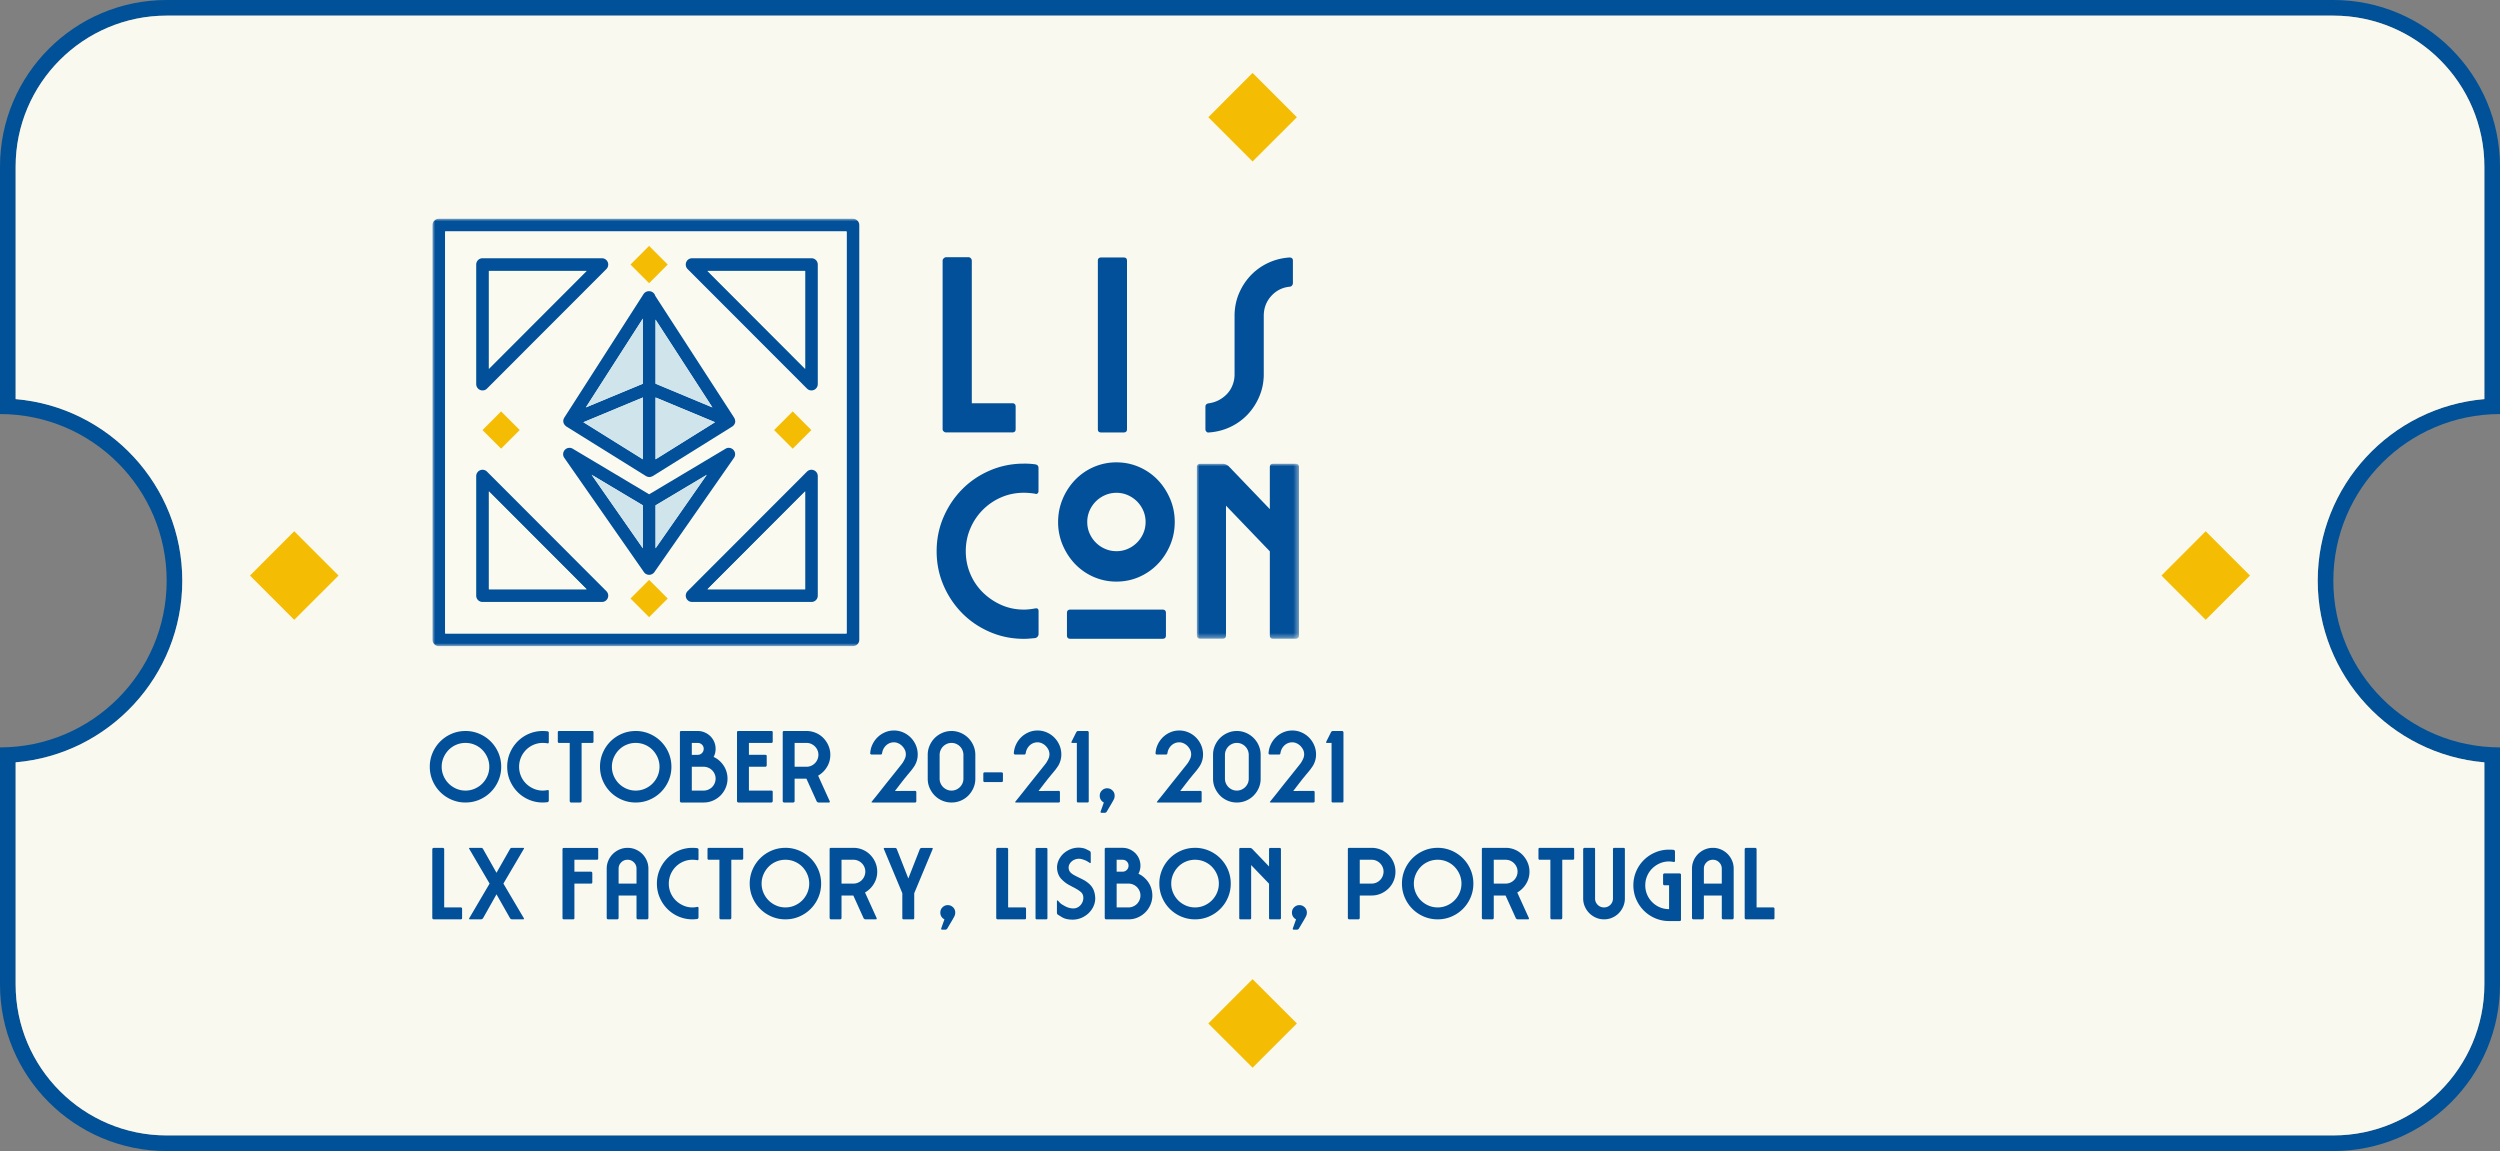 <svg width="480" height="221" xmlns="http://www.w3.org/2000/svg" xmlns:xlink="http://www.w3.org/1999/xlink">
    <rect width="100%" height="100%" fill="#808080" stroke="none"/>
    <defs>
        <path id="a" d="M0 0h19.61v33.598H0z"/>
        <path id="c" d="M0 82.059h166.368V0H0z"/>
    </defs>
    <g fill="none" fill-rule="evenodd">
        <path d="M445 111.5c0 18.29 14.1 33.35 32 34.87V189c0 15.99-13.01 29-29 29H32c-15.99 0-29-13.01-29-29v-42.63c17.9-1.52 32-16.58 32-34.87S20.9 78.15 3 76.63V32C3 16.01 16.01 3 32 3h416c15.99 0 29 13.01 29 29v44.63c-17.9 1.52-32 16.58-32 34.87m35-32V32c0-17.67-14.33-32-32-32H32C14.33 0 0 14.33 0 32v47.5c17.67 0 32 14.33 32 32s-14.33 32-32 32V189c0 17.67 14.33 32 32 32h416c17.67 0 32-14.33 32-32v-45.5c-17.67 0-32-14.33-32-32s14.33-32 32-32" fill="#005198"/>
        <path d="M445 111.5c0 18.29 14.1 33.35 32 34.87V189c0 15.99-13.01 29-29 29H32c-15.99 0-29-13.01-29-29v-42.63c17.9-1.52 32-16.58 32-34.87S20.9 78.15 3 76.63V32C3 16.01 16.01 3 32 3h416c15.99 0 29 13.01 29 29v44.63c-17.9 1.52-32 16.58-32 34.87" fill="#F9F9EF"/>
        <g transform="translate(83.036 42)">
            <path d="M98.62 7.385h4.327c.153 0 .296.072.42.215a.672.672 0 0 1 .183.451v27.37h7.764c.44 0 .655.226.655.656v4.333c0 .41-.225.615-.655.615H98.61a.691.691 0 0 1-.45-.185.549.549 0 0 1-.214-.42V8.05c0-.153.071-.307.214-.45.154-.143.307-.215.46-.215zM128.407 41.035c-.44 0-.654-.204-.654-.614V8.05c0-.41.214-.614.654-.614h4.286c.44 0 .655.205.655.614v32.37c0 .41-.225.614-.655.614h-4.286zM149.06 41.035a.482.482 0 0 1-.47-.164.671.671 0 0 1-.185-.45v-4.333c0-.38.225-.594.655-.656a5.774 5.774 0 0 0 1.933-.614 6.055 6.055 0 0 0 1.576-1.2 5.165 5.165 0 0 0 1.054-1.7A5.522 5.522 0 0 0 154 29.87V18.653c0-1.506.276-2.919.818-4.24.552-1.322 1.3-2.48 2.24-3.483a11.059 11.059 0 0 1 3.345-2.428c1.29-.615 2.67-.963 4.143-1.065.44 0 .655.205.655.614v4.333a.693.693 0 0 1-.184.45.601.601 0 0 1-.47.216c-1.412.154-2.589.758-3.53 1.813-.941 1.055-1.411 2.315-1.411 3.79V29.87c0 1.475-.277 2.878-.83 4.19a11.517 11.517 0 0 1-2.229 3.482 11.067 11.067 0 0 1-3.345 2.428c-1.289.614-2.67.963-4.143 1.065zM115.703 47.15c.44.062.654.298.654.708v4.425a.588.588 0 0 1-.184.45.374.374 0 0 1-.42.072 11.55 11.55 0 0 0-1.084-.144c-.378-.03-.756-.051-1.125-.051-1.534 0-2.977.287-4.327.87a11.166 11.166 0 0 0-3.55 2.408 11.21 11.21 0 0 0-2.403 3.585c-.583 1.362-.87 2.817-.87 4.354 0 1.536.287 2.991.87 4.363a10.962 10.962 0 0 0 2.404 3.555 12.011 12.011 0 0 0 3.55 2.407c1.35.594 2.792.891 4.326.891.686 0 1.422-.082 2.21-.235.41-.062.614.112.614.522v4.425a.765.765 0 0 1-.184.471.766.766 0 0 1-.471.287c-.348.03-.696.062-1.054.092-.358.031-.726.052-1.104.052-2.323 0-4.501-.44-6.537-1.322-2.036-.88-3.816-2.08-5.32-3.606a17.334 17.334 0 0 1-3.58-5.347c-.88-2.038-1.319-4.22-1.319-6.545s.44-4.507 1.32-6.546c.88-2.038 2.066-3.82 3.58-5.347 1.503-1.526 3.273-2.725 5.319-3.606 2.036-.88 4.214-1.321 6.537-1.321.705-.01 1.421.03 2.148.133zM131.323 63.827c.787 0 1.513-.154 2.189-.45a5.71 5.71 0 0 0 2.956-2.961c.297-.676.45-1.404.45-2.192 0-.79-.153-1.516-.45-2.192a5.718 5.718 0 0 0-1.197-1.762 5.833 5.833 0 0 0-1.76-1.199 5.366 5.366 0 0 0-2.188-.45c-.788 0-1.514.153-2.19.45a5.756 5.756 0 0 0-1.77 1.199 5.842 5.842 0 0 0-1.196 1.762 5.384 5.384 0 0 0-.45 2.192c0 .788.143 1.516.45 2.192a5.71 5.71 0 0 0 1.197 1.762 5.637 5.637 0 0 0 1.77 1.198c.675.298 1.4.45 2.189.45m8.848 16.82h-17.697c-.44 0-.654-.214-.654-.655V75.7c0-.44.214-.655.654-.655h17.697c.44 0 .655.225.655.655v4.292c0 .44-.215.656-.655.656m-8.848-33.875c1.534 0 2.987.297 4.347.89a11.062 11.062 0 0 1 3.55 2.449c1.002 1.035 1.8 2.253 2.404 3.657.593 1.393.89 2.878.89 4.456 0 1.567-.297 3.052-.89 4.456-.594 1.393-1.392 2.612-2.405 3.646a11.056 11.056 0 0 1-3.55 2.449c-1.36.594-2.812.89-4.346.89a10.84 10.84 0 0 1-4.358-.89 11.056 11.056 0 0 1-3.55-2.449c-1.002-1.034-1.8-2.253-2.404-3.646a11.254 11.254 0 0 1-.89-4.456c0-1.567.297-3.053.89-4.456a11.89 11.89 0 0 1 2.404-3.657 11.062 11.062 0 0 1 3.55-2.448 10.84 10.84 0 0 1 4.358-.891" fill="#025099"/>
            <g transform="translate(146.758 47.038)">
                <mask id="b" fill="#fff">
                    <use xlink:href="#a"/>
                </mask>
                <path d="M.655.01h4.327c.378 0 .736.144 1.084.42l7.948 8.287V.615c0-.41.205-.615.614-.615h4.327c.44 0 .655.205.655.615v32.369c0 .41-.215.614-.655.614h-4.327c-.41 0-.614-.204-.614-.614V16.82L5.596 8.05v24.923c0 .41-.205.614-.614.614H.655c-.44 0-.655-.204-.655-.614V.604C-.01.215.215.01.655.01z" fill="#025099" mask="url(#b)"/>
            </g>
            <mask id="d" fill="#fff">
                <use xlink:href="#c"/>
            </mask>
            <path d="M2.435 79.625H79.51V2.439H2.435v77.186zM80.73 0H1.215C.54 0 0 .54 0 1.217v79.625c0 .676.54 1.217 1.215 1.217H80.73c.675 0 1.216-.541 1.216-1.217V1.217c0-.676-.54-1.217-1.216-1.217z" fill="#025099" mask="url(#d)"/>
            <path d="M73.977 31.745a1.218 1.218 0 0 1-1.215 1.217c-.317 0-.624-.12-.861-.359L48.986 9.662a1.247 1.247 0 0 1-.265-1.334 1.216 1.216 0 0 1 1.127-.746h22.914c.675 0 1.215.54 1.215 1.217v22.946zm-8.386 8.827 3.572-3.58 3.576 3.58-3.576 3.577-3.572-3.577zm8.386 31.788c0 .676-.54 1.217-1.215 1.217H49.848c-.494 0-.941-.294-1.127-.746a1.247 1.247 0 0 1 .265-1.334l22.915-22.942c.349-.35.87-.461 1.331-.265.447.181.745.634.745 1.123V72.36zm-32.385 4.136-3.577-3.581 3.577-3.577 3.571 3.577-3.571 3.58zm-7.94-3.665a1.2 1.2 0 0 1-1.122.746H9.616c-.676 0-1.22-.541-1.22-1.217V49.413c0-.49.298-.942.75-1.123a1.203 1.203 0 0 1 1.326.265l22.915 22.947c.35.345.452.867.265 1.329zM16.75 40.568l-3.571 3.576-3.572-3.576 3.572-3.581 3.571 3.58zM8.396 8.799c0-.676.544-1.217 1.22-1.217H32.53c.489 0 .94.294 1.122.746a1.23 1.23 0 0 1-.265 1.334L10.472 32.603c-.223.238-.54.36-.856.36a1.215 1.215 0 0 1-1.22-1.217V8.798zm49.493 37.103-15.282 21.94a1.23 1.23 0 0 1-1.006.522c-.396 0-.778-.192-1.001-.523L25.308 45.902a1.219 1.219 0 0 1 1.625-1.744l14.668 8.748 14.668-8.748a1.2 1.2 0 0 1 1.504.215c.4.42.442 1.058.116 1.53zm.047-7.661a.836.836 0 0 1 .084.154c.009.028.018.06.032.088.019.042.028.094.037.136a.25.25 0 0 1 .014.102c0 .051.01.089.038.121 0 .042-.01.07-.01.112-.009.052-.009.094-.018.136v.018c0 .033-.024.075-.033.103-.01.042-.018.07-.028.102-.014 0-.014.01-.014.01a1.048 1.048 0 0 1-.163.28c-.009.018-.028.037-.05.06-.061.07-.131.13-.206.182-.01.014-.028.023-.037.033l-.014.009-15.283 9.526c-.009 0-.018 0-.028.01a1.845 1.845 0 0 1-.246.102c-.019.014-.052.014-.07.024-.093.018-.196.042-.298.042-.103 0-.205-.024-.298-.042a.138.138 0 0 1-.07-.024.835.835 0 0 1-.247-.102c-.01 0-.018 0-.028-.01l-15.296-9.526-.01-.01c-.028-.032-.07-.05-.102-.083a.533.533 0 0 0-.08-.07c-.032-.033-.05-.06-.083-.094a.495.495 0 0 1-.08-.093c-.022-.018-.032-.046-.05-.08-.033-.041-.052-.083-.075-.12-.01 0-.01-.014-.01-.014-.018-.028-.018-.06-.032-.089a.564.564 0 0 1-.037-.116v-.02a.458.458 0 0 1-.023-.134c0-.028-.01-.07-.01-.098 0-.042.01-.094.01-.135 0-.033 0-.07.009-.103.014-.051.033-.093.042-.135.01-.038.023-.07.032-.103.01-.037.042-.08.061-.121.019-.028.019-.06.042-.08l15.208-23.715c.228-.35.615-.564 1.024-.564h.07c.554 0 1.025.391 1.169.904l15.129 23.362v.014c.01.009.018.028.028.05zM41.592 5.213l3.571 3.581-3.571 3.577-3.577-3.577 3.577-3.58zM2.435 79.625H79.51V2.439H2.435v77.186z" fill="#FAFAF0" mask="url(#d)"/>
            <path d="M42.83 46.187V34.315l11.413 4.751-11.413 7.12zm0-26.817 10.915 16.852L42.83 31.67V19.37zm-2.435 12.3-10.947 4.552 10.947-17.057V31.67zm0 14.517-11.418-7.12 11.418-4.752v11.872zm17.708-7.466c0-.032 0-.074-.014-.102-.009-.042-.018-.094-.037-.136-.014-.028-.023-.06-.032-.088a.836.836 0 0 0-.084-.154.167.167 0 0 0-.028-.051v-.014L42.779 14.814c-.144-.513-.615-.904-1.169-.904h-.07c-.41 0-.796.214-1.024.564L25.308 38.19c-.023.018-.023.05-.042.079-.019.042-.051.084-.06.121-.01.033-.024.065-.033.103-.01.042-.028.084-.042.135-.01.033-.01.07-.01.103 0 .041-.009.093-.009.135 0 .028.01.07.01.098 0 .042.009.093.023.135v.019c.01.042.019.074.037.116.014.028.014.06.033.089 0 0 0 .014.01.014.022.037.041.079.074.12.018.034.028.062.05.08a.495.495 0 0 0 .08.093c.033.033.051.061.084.094a.533.533 0 0 1 .079.07c.033.032.074.051.102.084l.01.009L41 49.413c.01.01.019.01.028.01a.835.835 0 0 0 .247.102.138.138 0 0 0 .07.024c.093.018.195.042.298.042.102 0 .205-.024.298-.042.018-.01.051-.01.07-.024.083-.028.163-.06.246-.102.01-.01.02-.01.028-.01l15.283-9.526.014-.01c.01-.009.028-.018.037-.032.075-.051.145-.112.205-.182.023-.023.042-.042.051-.06.065-.084.126-.178.163-.28 0 0 0-.01.014-.01.01-.032.019-.06.028-.102.01-.028.033-.07.033-.103v-.018c.01-.042.01-.084.018-.136 0-.042.01-.07.01-.112-.028-.032-.038-.07-.038-.12z" fill="#025099" mask="url(#d)"/>
            <path fill="#D0E4EB" mask="url(#d)" d="M40.395 34.315v11.872l-11.418-7.12zM54.243 39.066l-11.413 7.12V34.316zM53.745 36.222 42.83 31.67V19.37zM40.395 19.165V31.67l-10.947 4.55z"/>
            <path d="M42.83 63.272v-8.244l9.84-5.871-9.84 14.115zm-2.435 0-9.84-14.115 9.84 5.87v8.245zm17.378-18.9a1.2 1.2 0 0 0-1.504-.214L41.6 52.906l-14.668-8.748a1.219 1.219 0 0 0-1.625 1.744L40.6 67.842c.223.33.605.522 1 .522.401 0 .77-.192 1.007-.523l15.282-21.939a1.214 1.214 0 0 0-.116-1.53z" fill="#025099" mask="url(#d)"/>
            <path fill="#D0E4EB" mask="url(#d)" d="m52.67 49.157-9.84 14.115v-8.244zM40.395 55.028v8.244l-9.84-14.115z"/>
            <path fill="#F4BD03" mask="url(#d)" d="m45.163 72.915-3.571 3.58-3.577-3.58 3.577-3.577zM45.163 8.794l-3.571 3.577-3.577-3.577 3.577-3.58zM16.75 40.568l-3.572 3.576-3.572-3.576 3.572-3.581zM72.739 40.572l-3.576 3.577-3.572-3.577 3.572-3.58z"/>
            <path d="M10.831 28.803V10.016h18.76l-18.76 18.787zM33.652 8.328a1.21 1.21 0 0 0-1.122-.746H9.616c-.676 0-1.22.54-1.22 1.217v22.946a1.215 1.215 0 0 0 1.22 1.217c.316 0 .633-.12.856-.359L33.387 9.662c.35-.35.452-.872.265-1.334z" fill="#025099" mask="url(#d)"/>
            <path fill="#FAFAF0" mask="url(#d)" d="M29.592 10.016 10.83 28.803V10.016z"/>
            <path d="M71.551 28.803 52.795 10.016h18.756v18.787zm1.211-21.221H49.848c-.494 0-.941.294-1.127.746-.182.462-.08.984.265 1.334l22.915 22.941c.237.238.544.36.861.36a1.218 1.218 0 0 0 1.215-1.217V8.798c0-.676-.54-1.217-1.215-1.217z" fill="#025099" mask="url(#d)"/>
            <path fill="#FAFAF0" mask="url(#d)" d="M71.551 10.016v18.787L52.795 10.016z"/>
            <path d="M71.551 71.143H52.795l18.756-18.787v18.787zm1.681-22.853a1.208 1.208 0 0 0-1.331.265L48.986 71.497c-.345.35-.447.872-.265 1.334.186.452.633.746 1.127.746h22.914c.675 0 1.215-.541 1.215-1.217V49.413c0-.49-.298-.942-.745-1.123z" fill="#025099" mask="url(#d)"/>
            <path fill="#FAFAF0" mask="url(#d)" d="M71.551 52.356v18.787H52.795z"/>
            <path d="M10.831 71.143V52.356l18.76 18.787h-18.76zm22.556.359L10.472 48.555a1.203 1.203 0 0 0-1.327-.265c-.451.181-.75.634-.75 1.123V72.36c0 .676.545 1.217 1.22 1.217H32.53a1.2 1.2 0 0 0 1.122-.746 1.22 1.22 0 0 0-.265-1.33z" fill="#025099" mask="url(#d)"/>
            <path fill="#FAFAF0" mask="url(#d)" d="M29.592 71.143H10.83V52.356z"/>
        </g>
        <path d="M89.375 154.08c.947 0 1.837-.179 2.669-.538a6.921 6.921 0 0 0 2.18-1.47 6.932 6.932 0 0 0 1.468-2.183 6.691 6.691 0 0 0 .538-2.673c0-.948-.18-1.839-.538-2.672a6.932 6.932 0 0 0-1.469-2.183 6.921 6.921 0 0 0-2.18-1.47 6.666 6.666 0 0 0-2.668-.539c-.947 0-1.837.18-2.67.538a6.921 6.921 0 0 0-2.178 1.471 6.932 6.932 0 0 0-1.47 2.183 6.691 6.691 0 0 0-.537 2.672c0 .949.18 1.84.538 2.673.358.833.848 1.56 1.469 2.183a6.921 6.921 0 0 0 2.179 1.47 6.666 6.666 0 0 0 2.669.539zm0-2.287c-.627 0-1.22-.122-1.776-.366a4.671 4.671 0 0 1-1.45-.98 4.678 4.678 0 0 1-.98-1.452 4.4 4.4 0 0 1-.364-1.779 4.4 4.4 0 0 1 .365-1.778 4.8 4.8 0 0 1 .979-1.461 4.46 4.46 0 0 1 1.45-.981 4.485 4.485 0 0 1 1.776-.356c.627 0 1.22.119 1.776.356a4.46 4.46 0 0 1 1.45.98 4.8 4.8 0 0 1 .979 1.462 4.4 4.4 0 0 1 .365 1.778 4.4 4.4 0 0 1-.365 1.779 4.678 4.678 0 0 1-.98 1.452c-.409.41-.892.737-1.449.98a4.384 4.384 0 0 1-1.776.366zm14.842 2.288a5.2 5.2 0 0 0 .452-.02l.432-.038a.303.303 0 0 0 .192-.115.308.308 0 0 0 .077-.192v-1.808c0-.167-.084-.237-.25-.211-.32.064-.62.096-.903.096a4.317 4.317 0 0 1-1.766-.366 4.826 4.826 0 0 1-1.45-.98 4.468 4.468 0 0 1-.979-1.452 4.502 4.502 0 0 1-.355-1.779 4.579 4.579 0 0 1 2.784-4.22 4.417 4.417 0 0 1 1.766-.356c.154 0 .308.007.461.02.154.012.301.031.442.057a.156.156 0 0 0 .173-.029.23.23 0 0 0 .077-.182v-1.808c0-.167-.09-.263-.27-.288a6.813 6.813 0 0 0-.883-.058c-.947 0-1.836.18-2.669.538a6.807 6.807 0 0 0-2.17 1.471 7.015 7.015 0 0 0-1.459 2.183 6.691 6.691 0 0 0-.537 2.672c0 .949.179 1.84.537 2.673.359.833.845 1.56 1.46 2.183a6.807 6.807 0 0 0 2.17 1.47 6.666 6.666 0 0 0 2.668.539zm7.182 0c.077 0 .14-.029.192-.087a.272.272 0 0 0 .077-.182V142.64h2.016c.179 0 .269-.09.269-.269v-1.769c0-.167-.09-.25-.27-.25h-6.336c-.166 0-.25.083-.25.25v1.769c0 .18.084.27.25.27h2.036v11.17c0 .065.025.126.076.183a.227.227 0 0 0 .173.087h1.767zm10.656 0c.948 0 1.837-.18 2.67-.539a6.921 6.921 0 0 0 2.179-1.47 6.932 6.932 0 0 0 1.469-2.183 6.691 6.691 0 0 0 .537-2.673c0-.948-.179-1.839-.537-2.672a6.932 6.932 0 0 0-1.47-2.183 6.921 6.921 0 0 0-2.179-1.47 6.666 6.666 0 0 0-2.669-.539c-.947 0-1.836.18-2.668.538a6.921 6.921 0 0 0-2.18 1.471 6.932 6.932 0 0 0-1.469 2.183 6.691 6.691 0 0 0-.537 2.672c0 .949.179 1.84.537 2.673.359.833.848 1.56 1.47 2.183a6.921 6.921 0 0 0 2.179 1.47 6.666 6.666 0 0 0 2.668.539zm0-2.288c-.627 0-1.219-.122-1.776-.366a4.671 4.671 0 0 1-1.45-.98 4.678 4.678 0 0 1-.979-1.452 4.4 4.4 0 0 1-.364-1.779 4.4 4.4 0 0 1 .364-1.778 4.8 4.8 0 0 1 .98-1.461 4.46 4.46 0 0 1 1.45-.981 4.485 4.485 0 0 1 1.775-.356c.628 0 1.22.119 1.777.356a4.46 4.46 0 0 1 1.45.98 4.8 4.8 0 0 1 .979 1.462 4.4 4.4 0 0 1 .364 1.778 4.4 4.4 0 0 1-.364 1.779 4.678 4.678 0 0 1-.98 1.452c-.41.41-.893.737-1.45.98a4.384 4.384 0 0 1-1.776.366zm13.057 2.288c.628 0 1.22-.122 1.777-.365a4.671 4.671 0 0 0 1.45-.981c.409-.41.735-.894.978-1.452a4.4 4.4 0 0 0 .365-1.778c0-.462-.064-.904-.192-1.327a4.466 4.466 0 0 0-.547-1.173 4.87 4.87 0 0 0-.845-.971 4.314 4.314 0 0 0-1.085-.702c.256-.474.384-.993.384-1.557a3.37 3.37 0 0 0-1.008-2.423 3.562 3.562 0 0 0-1.094-.73c-.416-.18-.861-.27-1.335-.27h-3.168c-.166 0-.25.083-.25.25v13.21c0 .064.026.125.077.182a.227.227 0 0 0 .173.087h4.32zm-1.152-9.153h-1.133v-2.288h1.133c.32 0 .592.11.816.327.224.218.336.487.336.808 0 .32-.112.592-.336.817a1.11 1.11 0 0 1-.816.336zm1.152 6.865h-2.285v-4.577h2.285a2.32 2.32 0 0 1 1.613.673c.205.206.368.446.49.721.122.276.182.574.182.895a2.324 2.324 0 0 1-.672 1.615 2.32 2.32 0 0 1-1.613.673zm12.98 2.288c.077 0 .141-.029.193-.087a.272.272 0 0 0 .076-.182v-1.77c0-.166-.09-.25-.269-.25h-4.3v-4.576h3.168a.227.227 0 0 0 .172-.086.272.272 0 0 0 .077-.183v-1.769c0-.166-.083-.25-.25-.25h-3.168v-2.288h4.301c.18 0 .27-.09.27-.269v-1.769c0-.167-.09-.25-.27-.25h-6.317c-.179 0-.269.083-.269.25v13.21c0 .064.026.125.077.182a.246.246 0 0 0 .192.087h6.317zm4.206 0c.076 0 .14-.029.192-.087a.272.272 0 0 0 .076-.182v-4.307h2.266l1.959 4.326a.388.388 0 0 0 .153.173.413.413 0 0 0 .23.077h1.978c.077 0 .128-.026.154-.077a.204.204 0 0 0 0-.173l-2.227-4.903a4.745 4.745 0 0 0 1.69-1.654 4.377 4.377 0 0 0 .652-2.346 4.4 4.4 0 0 0-.365-1.778 4.8 4.8 0 0 0-.979-1.462 4.46 4.46 0 0 0-1.45-.98 4.485 4.485 0 0 0-1.776-.356h-4.3c-.18 0-.27.083-.27.25v13.21c0 .064.026.125.077.182a.246.246 0 0 0 .192.087h1.748zm2.553-6.865h-2.285v-4.576h2.285c.32 0 .618.061.893.183s.515.285.72.49c.205.205.368.446.49.721.122.276.182.574.182.894a2.324 2.324 0 0 1-.672 1.615 2.352 2.352 0 0 1-.72.49 2.182 2.182 0 0 1-.893.183zm20.815 6.865c.179 0 .268-.083.268-.25v-1.73c0-.167-.09-.25-.268-.25l-3.84.019c.422-.552.806-1.051 1.151-1.5.154-.192.304-.385.452-.577.147-.192.288-.369.422-.529.134-.16.25-.301.346-.423.096-.122.17-.208.22-.26l.365-.442c.154-.18.298-.362.432-.548.135-.185.266-.375.394-.567.397-.68.595-1.397.595-2.153 0-.628-.118-1.221-.355-1.779a4.693 4.693 0 0 0-.98-1.47 4.625 4.625 0 0 0-1.459-1 4.384 4.384 0 0 0-1.776-.366c-.601 0-1.171.115-1.709.346a4.661 4.661 0 0 0-1.42.942c-.41.398-.74.859-.99 1.385a4.553 4.553 0 0 0-.431 1.672.199.199 0 0 0 .067.193.271.271 0 0 0 .182.077h1.767c.153 0 .243-.09.269-.27a2.51 2.51 0 0 1 .74-1.461 2.19 2.19 0 0 1 1.525-.615c.256 0 .51.051.759.154.25.102.473.24.672.413.198.173.371.375.518.606.147.23.247.468.298.711.064.333.054.647-.029.942-.083.295-.266.667-.547 1.116-.013.025-.141.192-.384.5a449.65 449.65 0 0 1-2.18 2.73c-.454.564-.892 1.115-1.315 1.653-.422.539-.806 1.023-1.152 1.452l-.768.952c-.115.141-.173.23-.173.27 0 .038.083.057.25.057h8.084zm7.027 0c.628 0 1.22-.119 1.776-.356a4.46 4.46 0 0 0 1.45-.98c.41-.417.736-.901.98-1.452a4.38 4.38 0 0 0 .364-1.788v-4.577a4.4 4.4 0 0 0-.365-1.778 4.678 4.678 0 0 0-.979-1.452 4.671 4.671 0 0 0-1.45-.98 4.384 4.384 0 0 0-1.776-.366c-.627 0-1.219.122-1.776.365-.557.244-1.04.57-1.45.981-.41.41-.736.894-.979 1.452a4.4 4.4 0 0 0-.365 1.778v4.577c0 .64.122 1.237.365 1.788.243.551.57 1.035.98 1.452.41.416.892.743 1.45.98a4.485 4.485 0 0 0 1.775.356zm0-2.288c-.32 0-.617-.061-.893-.183a2.352 2.352 0 0 1-.72-.49 2.355 2.355 0 0 1-.49-.721 2.19 2.19 0 0 1-.182-.894v-4.577a2.324 2.324 0 0 1 .672-1.615c.205-.205.445-.368.72-.49.276-.122.573-.183.893-.183.32 0 .618.061.893.183s.515.285.72.49a2.324 2.324 0 0 1 .672 1.615v4.577c0 .32-.06.618-.182.894a2.355 2.355 0 0 1-.49.72 2.352 2.352 0 0 1-.72.491 2.182 2.182 0 0 1-.893.183zm9.6-1.635c.18 0 .27-.09.27-.269v-1.327c0-.18-.09-.269-.27-.269h-3.225c-.18 0-.269.09-.269.27v1.326c0 .18.09.27.27.27h3.225zm10.946 3.923c.179 0 .269-.083.269-.25v-1.73c0-.167-.09-.25-.27-.25l-3.84.019c.423-.552.807-1.051 1.153-1.5.153-.192.304-.385.45-.577.148-.192.289-.369.423-.529.135-.16.25-.301.346-.423.096-.122.17-.208.22-.26l.365-.442c.154-.18.298-.362.432-.548.135-.185.266-.375.394-.567.397-.68.595-1.397.595-2.153 0-.628-.118-1.221-.355-1.779a4.693 4.693 0 0 0-.98-1.47 4.625 4.625 0 0 0-1.458-1 4.384 4.384 0 0 0-1.777-.366c-.601 0-1.17.115-1.708.346a4.661 4.661 0 0 0-1.421.942c-.41.398-.74.859-.99 1.385a4.553 4.553 0 0 0-.431 1.672.199.199 0 0 0 .067.193.271.271 0 0 0 .182.077h1.767c.153 0 .243-.09.269-.27a2.51 2.51 0 0 1 .74-1.461 2.19 2.19 0 0 1 1.525-.615c.256 0 .51.051.759.154.25.102.474.24.672.413.198.173.371.375.518.606a2.023 2.023 0 0 1 .269 1.654c-.083.294-.265.666-.547 1.115-.013.025-.14.192-.384.5a449.493 449.493 0 0 1-2.18 2.73c-.454.564-.892 1.115-1.315 1.653a150.79 150.79 0 0 1-1.152 1.452c-.345.43-.601.747-.768.952-.115.141-.173.23-.173.27 0 .038.084.057.25.057h8.084zm5.549 0c.166 0 .25-.083.25-.25v-13.21a.272.272 0 0 0-.077-.182.227.227 0 0 0-.173-.087h-1.767c-.166 0-.294.083-.384.25l-.902 1.807c-.064.154-.02.231.134.231h.884v11.19c0 .168.09.25.268.25h1.767zm3.303 1.98c.179 0 .313-.077.403-.23l.979-1.654c.14-.244.266-.471.374-.683.11-.211.164-.445.164-.701 0-.423-.144-.77-.432-1.039a1.43 1.43 0 0 0-1.008-.404c-.372 0-.701.135-.99.404-.287.27-.431.616-.431 1.039 0 .294.073.554.22.778.148.225.336.394.567.51l-.615 1.73a.183.183 0 0 0 .01.173c.032.052.086.077.163.077h.596zm18.356-1.98c.18 0 .269-.083.269-.25v-1.73c0-.167-.09-.25-.269-.25l-3.84.019c.422-.552.806-1.051 1.152-1.5.153-.192.304-.385.451-.577.147-.192.288-.369.422-.529.135-.16.25-.301.346-.423.096-.122.17-.208.22-.26l.366-.442c.153-.18.297-.362.432-.548.134-.185.265-.375.393-.567.397-.68.596-1.397.596-2.153 0-.628-.119-1.221-.356-1.779a4.693 4.693 0 0 0-.979-1.47 4.625 4.625 0 0 0-1.46-1 4.384 4.384 0 0 0-1.775-.366c-.602 0-1.172.115-1.71.346a4.661 4.661 0 0 0-1.42.942c-.41.398-.74.859-.989 1.385a4.553 4.553 0 0 0-.432 1.672.199.199 0 0 0 .067.193.271.271 0 0 0 .183.077h1.766c.154 0 .243-.09.269-.27a2.51 2.51 0 0 1 .74-1.461 2.19 2.19 0 0 1 1.526-.615c.256 0 .509.051.758.154.25.102.474.24.672.413.199.173.371.375.519.606a2.023 2.023 0 0 1 .269 1.654c-.084.294-.266.666-.548 1.115-.013.025-.14.192-.384.5a449.738 449.738 0 0 1-2.18 2.73 163.76 163.76 0 0 0-1.314 1.653 150.79 150.79 0 0 1-1.153 1.452c-.345.43-.601.747-.768.952-.115.141-.172.23-.172.27 0 .038.083.057.25.057h8.083zm7.028 0c.627 0 1.219-.119 1.776-.356a4.46 4.46 0 0 0 1.45-.98c.41-.417.736-.901.979-1.452a4.38 4.38 0 0 0 .365-1.788v-4.577a4.4 4.4 0 0 0-.365-1.778 4.678 4.678 0 0 0-.98-1.452 4.671 4.671 0 0 0-1.45-.98 4.384 4.384 0 0 0-1.775-.366c-.628 0-1.22.122-1.776.365-.557.244-1.04.57-1.45.981-.41.41-.736.894-.98 1.452a4.4 4.4 0 0 0-.364 1.778v4.577c0 .64.121 1.237.365 1.788.243.551.57 1.035.979 1.452.41.416.893.743 1.45.98a4.485 4.485 0 0 0 1.776.356zm0-2.288c-.32 0-.618-.061-.893-.183a2.352 2.352 0 0 1-.72-.49 2.355 2.355 0 0 1-.49-.721 2.19 2.19 0 0 1-.182-.894v-4.577a2.324 2.324 0 0 1 .672-1.615c.205-.205.445-.368.72-.49.275-.122.573-.183.893-.183.32 0 .617.061.893.183.275.122.515.285.72.49a2.324 2.324 0 0 1 .672 1.615v4.577c0 .32-.061.618-.183.894a2.355 2.355 0 0 1-.49.72 2.352 2.352 0 0 1-.72.491 2.182 2.182 0 0 1-.892.183zm14.67 2.288c.179 0 .268-.083.268-.25v-1.73c0-.167-.09-.25-.269-.25l-3.84.019 1.152-1.5c.154-.192.304-.385.452-.577.147-.192.288-.369.422-.529.134-.16.25-.301.346-.423.096-.122.17-.208.22-.26l.365-.442c.154-.18.298-.362.432-.548.135-.185.266-.375.394-.567.397-.68.595-1.397.595-2.153 0-.628-.118-1.221-.355-1.779a4.693 4.693 0 0 0-.98-1.47 4.625 4.625 0 0 0-1.459-1 4.384 4.384 0 0 0-1.776-.366c-.601 0-1.171.115-1.709.346a4.661 4.661 0 0 0-1.42.942c-.41.398-.74.859-.99 1.385a4.553 4.553 0 0 0-.432 1.672.199.199 0 0 0 .068.193.271.271 0 0 0 .182.077h1.767c.153 0 .243-.09.268-.27a2.51 2.51 0 0 1 .74-1.461 2.19 2.19 0 0 1 1.526-.615c.256 0 .509.051.759.154.25.102.473.24.672.413.198.173.37.375.518.606.147.23.247.468.298.711.064.333.054.647-.029.942-.083.295-.266.667-.547 1.116-.013.025-.141.192-.384.5a449.493 449.493 0 0 1-2.18 2.73c-.454.564-.893 1.115-1.315 1.653-.422.539-.806 1.023-1.152 1.452l-.768.952c-.115.141-.173.23-.173.27 0 .038.083.057.25.057h8.083zm5.549 0c.166 0 .25-.083.25-.25v-13.21a.272.272 0 0 0-.078-.182.227.227 0 0 0-.172-.087h-1.767c-.166 0-.294.083-.384.25l-.902 1.807c-.064.154-.02.231.134.231h.883v11.19c0 .168.09.25.27.25h1.766zm-169.24 22.433c.178 0 .268-.084.268-.25v-1.77c0-.179-.09-.269-.269-.269h-3.168v-11.171a.272.272 0 0 0-.077-.183.227.227 0 0 0-.173-.086H83.27a.257.257 0 0 0-.183.086.257.257 0 0 0-.086.183v13.21c0 .064.029.121.086.173a.271.271 0 0 0 .183.077h5.184zm3.897 0a.453.453 0 0 0 .23-.068.474.474 0 0 0 .173-.163l2.573-4.576 2.592 4.576a.474.474 0 0 0 .173.163.426.426 0 0 0 .211.068h2.132c.077 0 .128-.023.153-.068.026-.045.02-.099-.019-.163l-3.917-6.634 3.917-6.653c.09-.14.045-.211-.134-.211h-2.132a.422.422 0 0 0-.384.23l-2.592 4.558-2.573-4.557a.438.438 0 0 0-.403-.231h-2.112c-.18 0-.224.07-.135.211l3.898 6.653-3.898 6.634c-.038.064-.044.118-.019.163.026.045.077.068.154.068h2.112zm17.684 0c.167 0 .25-.084.25-.25v-6.615h3.168c.18 0 .27-.083.27-.25v-1.769a.272.272 0 0 0-.078-.182.246.246 0 0 0-.192-.087h-3.168v-2.288h4.32c.167 0 .25-.083.25-.25v-1.769c0-.167-.083-.25-.25-.25h-6.336c-.18 0-.269.083-.269.25v13.21c0 .166.09.25.269.25h1.766zm8.487 0a.227.227 0 0 0 .173-.087.272.272 0 0 0 .077-.183v-4.307h3.437v4.307c0 .065.026.125.077.183a.227.227 0 0 0 .173.087h1.766c.077 0 .141-.03.192-.087a.272.272 0 0 0 .077-.183v-9.46c0-.551-.106-1.07-.317-1.557a4.064 4.064 0 0 0-.854-1.27 4.057 4.057 0 0 0-1.268-.855 3.858 3.858 0 0 0-1.555-.317c-.55 0-1.069.106-1.555.317a4.177 4.177 0 0 0-1.277.856 3.983 3.983 0 0 0-.864 1.269 3.873 3.873 0 0 0-.317 1.557v9.46c0 .065.026.125.077.183a.246.246 0 0 0 .192.087h1.766zm3.687-6.865h-3.437v-2.865c0-.474.166-.878.5-1.211.332-.333.742-.5 1.228-.5.474 0 .877.167 1.21.5.333.333.5.737.5 1.211v2.865zm10.753 6.865a5.2 5.2 0 0 0 .451-.02l.432-.038a.303.303 0 0 0 .192-.115.308.308 0 0 0 .077-.193v-1.807c0-.167-.083-.237-.25-.212-.32.064-.62.096-.902.096a4.317 4.317 0 0 1-1.767-.365 4.826 4.826 0 0 1-1.45-.98 4.468 4.468 0 0 1-.979-1.452 4.502 4.502 0 0 1-.355-1.779 4.579 4.579 0 0 1 2.784-4.22 4.417 4.417 0 0 1 1.767-.356c.153 0 .307.006.46.02.154.012.302.031.442.057a.156.156 0 0 0 .173-.029.23.23 0 0 0 .077-.183v-1.807c0-.167-.09-.263-.269-.289a6.813 6.813 0 0 0-.883-.057c-.947 0-1.837.18-2.67.538a6.807 6.807 0 0 0-2.169 1.471 7.015 7.015 0 0 0-1.46 2.182 6.691 6.691 0 0 0-.537 2.673c0 .949.18 1.84.538 2.673.358.833.845 1.56 1.46 2.182a6.807 6.807 0 0 0 2.169 1.471 6.666 6.666 0 0 0 2.669.539zm7.181 0c.077 0 .141-.03.192-.087a.272.272 0 0 0 .077-.183v-11.171h2.016c.18 0 .269-.09.269-.27v-1.768c0-.167-.09-.25-.269-.25h-6.336c-.167 0-.25.083-.25.25v1.769c0 .18.083.269.25.269h2.035v11.171c0 .065.026.125.077.183a.227.227 0 0 0 .173.087h1.766zm10.657 0c.947 0 1.837-.18 2.669-.539a6.921 6.921 0 0 0 2.18-1.47 6.932 6.932 0 0 0 1.468-2.183 6.691 6.691 0 0 0 .538-2.673c0-.948-.18-1.84-.538-2.673a6.932 6.932 0 0 0-1.469-2.182 6.921 6.921 0 0 0-2.18-1.47 6.666 6.666 0 0 0-2.668-.54c-.947 0-1.837.18-2.67.54a6.921 6.921 0 0 0-2.178 1.47 6.932 6.932 0 0 0-1.47 2.182 6.691 6.691 0 0 0-.537 2.673c0 .949.18 1.84.538 2.673.358.833.848 1.56 1.469 2.182a6.921 6.921 0 0 0 2.179 1.471 6.666 6.666 0 0 0 2.669.539zm0-2.289c-.627 0-1.22-.121-1.776-.365a4.671 4.671 0 0 1-1.45-.98 4.678 4.678 0 0 1-.98-1.452 4.4 4.4 0 0 1-.364-1.779 4.4 4.4 0 0 1 .365-1.778 4.8 4.8 0 0 1 .98-1.462 4.46 4.46 0 0 1 1.449-.98 4.485 4.485 0 0 1 1.776-.356c.627 0 1.22.118 1.776.356a4.46 4.46 0 0 1 1.45.98 4.8 4.8 0 0 1 .979 1.462 4.4 4.4 0 0 1 .365 1.778 4.4 4.4 0 0 1-.365 1.779 4.678 4.678 0 0 1-.98 1.452c-.409.41-.892.737-1.449.98a4.384 4.384 0 0 1-1.776.365zm10.503 2.289c.077 0 .14-.03.192-.087a.272.272 0 0 0 .077-.183v-4.307h2.266l1.958 4.327a.388.388 0 0 0 .154.173.413.413 0 0 0 .23.077h1.978c.077 0 .128-.026.153-.077a.204.204 0 0 0 0-.173l-2.227-4.904a4.745 4.745 0 0 0 1.69-1.653 4.377 4.377 0 0 0 .653-2.346 4.4 4.4 0 0 0-.365-1.779 4.8 4.8 0 0 0-.98-1.46 4.46 4.46 0 0 0-1.45-.982 4.485 4.485 0 0 0-1.775-.355h-4.301c-.18 0-.27.083-.27.25v13.21c0 .064.026.124.078.182a.246.246 0 0 0 .192.087h1.747zm2.554-6.865h-2.285v-4.576h2.285c.32 0 .617.06.893.183.275.121.515.285.72.49.205.205.368.445.49.72.12.277.182.575.182.895a2.324 2.324 0 0 1-.672 1.615 2.352 2.352 0 0 1-.72.49 2.182 2.182 0 0 1-.893.183zm11.425 6.865c.166 0 .25-.084.25-.25v-4.769l3.532-8.46c.064-.154.013-.231-.153-.231h-1.959a.377.377 0 0 0-.202.067.35.35 0 0 0-.144.164l-2.208 5.634-2.208-5.634c-.064-.154-.185-.231-.365-.231h-1.958c-.167 0-.218.077-.154.23l3.533 8.461v4.769c0 .166.09.25.269.25h1.767zm6.202 1.98c.179 0 .313-.077.403-.23l.98-1.654c.14-.244.265-.471.374-.683.108-.211.163-.445.163-.702 0-.423-.144-.769-.432-1.038a1.43 1.43 0 0 0-1.008-.404c-.372 0-.701.135-.99.404-.287.27-.431.615-.431 1.038 0 .295.073.555.22.78.148.223.337.393.567.509l-.614 1.73a.183.183 0 0 0 .01.173c.031.051.086.077.162.077h.596zm15.245-1.98c.18 0 .27-.084.27-.25v-1.77c0-.179-.09-.269-.27-.269h-3.168v-11.171a.272.272 0 0 0-.077-.183.227.227 0 0 0-.172-.086h-1.767a.257.257 0 0 0-.182.086.257.257 0 0 0-.087.183v13.21c0 .064.03.121.087.173a.271.271 0 0 0 .182.077h5.184zm4.11 0c.179 0 .268-.084.268-.25v-13.21c0-.167-.09-.25-.268-.25h-1.748c-.179 0-.269.083-.269.25v13.21c0 .166.09.25.27.25h1.747zm5.126.057c.55 0 1.095-.109 1.632-.327.525-.217.992-.519 1.402-.903.397-.385.71-.82.941-1.308.23-.5.346-1.025.346-1.577-.026-.615-.128-1.134-.308-1.557a3.203 3.203 0 0 0-.73-1.077 4.125 4.125 0 0 0-.44-.384 10.177 10.177 0 0 0-.462-.327c-.153-.09-.33-.186-.528-.289-.198-.102-.419-.211-.662-.326-.346-.167-.647-.321-.903-.462a3.182 3.182 0 0 1-.614-.423c-.295-.256-.448-.596-.461-1.02 0-.435.186-.826.557-1.172.371-.333.832-.513 1.382-.538.244 0 .48.038.71.115.346.103.618.208.817.317.198.11.387.228.566.356.141.077.212.038.212-.115v-1.789a.54.54 0 0 0-.058-.22.297.297 0 0 0-.154-.164 35.058 35.058 0 0 1-.45-.23 5.027 5.027 0 0 0-.51-.232 4.464 4.464 0 0 0-1.133-.173 4.29 4.29 0 0 0-1.555.289 4.864 4.864 0 0 0-1.306.788 4.142 4.142 0 0 0-.921 1.192 3.395 3.395 0 0 0-.384 1.48c0 .514.09.981.268 1.404.167.398.404.738.71 1.02.142.14.286.272.433.394a5.492 5.492 0 0 0 .97.644l.614.327c.717.359 1.248.692 1.594 1 .307.269.46.634.46 1.096 0 .538-.185 1.012-.556 1.422a1.81 1.81 0 0 1-1.402.616c-.14 0-.285-.013-.432-.039a4.7 4.7 0 0 1-.432-.096 4.136 4.136 0 0 1-.787-.346c-.23-.128-.435-.25-.615-.365a1.773 1.773 0 0 1-.297-.27 22.277 22.277 0 0 0-.356-.365c-.128-.102-.192-.077-.192.077v2.23c0 .18.077.315.23.404l.106.065.374.23.145.09c.25.154.458.256.624.308.435.153.954.23 1.555.23zm10.715-.057c.627 0 1.219-.122 1.776-.366a4.671 4.671 0 0 0 1.45-.98c.41-.41.736-.894.979-1.452a4.4 4.4 0 0 0 .365-1.779c0-.461-.064-.903-.192-1.326a4.466 4.466 0 0 0-.548-1.173 4.87 4.87 0 0 0-.845-.971 4.314 4.314 0 0 0-1.084-.702c.256-.474.384-.994.384-1.558a3.37 3.37 0 0 0-1.008-2.423 3.562 3.562 0 0 0-1.095-.73c-.416-.18-.86-.27-1.334-.27h-3.169c-.166 0-.25.084-.25.25v13.21c0 .065.026.125.078.183a.227.227 0 0 0 .172.087h4.32zm-1.152-9.153h-1.133v-2.288h1.133c.32 0 .592.109.816.327.224.218.336.487.336.807 0 .32-.112.593-.336.818a1.11 1.11 0 0 1-.816.336zm1.152 6.864h-2.285v-4.576h2.285a2.32 2.32 0 0 1 1.613.673c.204.205.368.446.49.721.12.276.182.574.182.894a2.324 2.324 0 0 1-.672 1.615 2.32 2.32 0 0 1-1.613.673zm12.769 2.289c.947 0 1.836-.18 2.668-.539a6.921 6.921 0 0 0 2.18-1.47 6.932 6.932 0 0 0 1.469-2.183 6.691 6.691 0 0 0 .537-2.673c0-.948-.179-1.84-.537-2.673a6.932 6.932 0 0 0-1.47-2.182 6.921 6.921 0 0 0-2.179-1.47 6.666 6.666 0 0 0-2.668-.54c-.948 0-1.837.18-2.67.54a6.921 6.921 0 0 0-2.179 1.47 6.932 6.932 0 0 0-1.469 2.182 6.691 6.691 0 0 0-.537 2.673c0 .949.179 1.84.537 2.673.359.833.848 1.56 1.47 2.182a6.921 6.921 0 0 0 2.179 1.471 6.666 6.666 0 0 0 2.669.539zm0-2.289c-.628 0-1.22-.121-1.777-.365a4.671 4.671 0 0 1-1.45-.98 4.678 4.678 0 0 1-.979-1.452 4.4 4.4 0 0 1-.364-1.779 4.4 4.4 0 0 1 .364-1.778 4.8 4.8 0 0 1 .98-1.462 4.46 4.46 0 0 1 1.45-.98 4.485 4.485 0 0 1 1.776-.356c.627 0 1.219.118 1.776.356a4.46 4.46 0 0 1 1.45.98 4.8 4.8 0 0 1 .979 1.462 4.4 4.4 0 0 1 .364 1.778 4.4 4.4 0 0 1-.364 1.779 4.678 4.678 0 0 1-.98 1.452c-.41.41-.893.737-1.45.98a4.384 4.384 0 0 1-1.775.365zm10.522 2.289c.166 0 .25-.084.25-.25v-10.172l3.436 3.576v6.596c0 .166.084.25.25.25h1.767c.179 0 .268-.084.268-.25v-13.21c0-.167-.09-.25-.268-.25h-1.767c-.166 0-.25.083-.25.25v3.307l-3.245-3.384a.689.689 0 0 0-.441-.173h-1.767c-.179 0-.269.083-.269.25v13.21c0 .166.09.25.27.25h1.766zm9.024 1.98c.18 0 .314-.077.404-.23l.979-1.654c.14-.244.266-.471.374-.683.11-.211.164-.445.164-.702 0-.423-.144-.769-.432-1.038a1.43 1.43 0 0 0-1.009-.404c-.37 0-.7.135-.988.404-.288.27-.432.615-.432 1.038 0 .295.073.555.22.78.148.223.336.393.567.509l-.615 1.73a.183.183 0 0 0 .01.173c.032.051.086.077.163.077h.595zm11.828-1.98a.227.227 0 0 0 .173-.087.272.272 0 0 0 .077-.183v-4.307h2.285c.627 0 1.22-.121 1.776-.365a4.792 4.792 0 0 0 1.46-.98c.416-.41.742-.895.979-1.452.237-.558.355-1.15.355-1.779a4.579 4.579 0 0 0-1.334-3.24 4.572 4.572 0 0 0-3.236-1.336h-4.301c-.18 0-.269.083-.269.25v13.21c0 .064.026.124.077.182a.246.246 0 0 0 .192.087h1.766zm2.535-6.865h-2.285v-4.576h2.285c.32 0 .618.06.893.183.275.121.515.285.72.49.205.205.368.445.49.72.121.277.182.575.182.895a2.324 2.324 0 0 1-.672 1.615 2.352 2.352 0 0 1-.72.49 2.182 2.182 0 0 1-.893.183zm12.673 6.865c.947 0 1.837-.18 2.669-.539a6.921 6.921 0 0 0 2.18-1.47 6.932 6.932 0 0 0 1.468-2.183 6.691 6.691 0 0 0 .538-2.673c0-.948-.18-1.84-.538-2.673a6.932 6.932 0 0 0-1.469-2.182 6.921 6.921 0 0 0-2.18-1.47 6.666 6.666 0 0 0-2.668-.54c-.947 0-1.837.18-2.67.54a6.921 6.921 0 0 0-2.178 1.47 6.932 6.932 0 0 0-1.47 2.182 6.691 6.691 0 0 0-.537 2.673c0 .949.18 1.84.538 2.673.358.833.848 1.56 1.469 2.182a6.921 6.921 0 0 0 2.179 1.471 6.666 6.666 0 0 0 2.669.539zm0-2.289c-.627 0-1.22-.121-1.776-.365a4.671 4.671 0 0 1-1.45-.98 4.678 4.678 0 0 1-.98-1.452 4.4 4.4 0 0 1-.364-1.779 4.4 4.4 0 0 1 .365-1.778 4.8 4.8 0 0 1 .98-1.462 4.46 4.46 0 0 1 1.449-.98 4.485 4.485 0 0 1 1.776-.356c.627 0 1.22.118 1.776.356a4.46 4.46 0 0 1 1.45.98 4.8 4.8 0 0 1 .979 1.462 4.4 4.4 0 0 1 .365 1.778 4.4 4.4 0 0 1-.365 1.779 4.678 4.678 0 0 1-.98 1.452c-.409.41-.892.737-1.449.98a4.384 4.384 0 0 1-1.776.365zm10.503 2.289c.077 0 .14-.03.192-.087a.272.272 0 0 0 .077-.183v-4.307h2.266l1.958 4.327a.388.388 0 0 0 .154.173.413.413 0 0 0 .23.077h1.978c.077 0 .128-.026.154-.077a.204.204 0 0 0 0-.173l-2.228-4.904a4.745 4.745 0 0 0 1.69-1.653 4.377 4.377 0 0 0 .653-2.346 4.4 4.4 0 0 0-.365-1.779 4.8 4.8 0 0 0-.98-1.46 4.46 4.46 0 0 0-1.45-.982 4.485 4.485 0 0 0-1.775-.355h-4.301c-.18 0-.27.083-.27.25v13.21c0 .064.027.124.078.182a.246.246 0 0 0 .192.087h1.747zm2.554-6.865h-2.285v-4.576h2.285c.32 0 .617.06.893.183.275.121.515.285.72.49.205.205.368.445.49.72.121.277.182.575.182.895a2.324 2.324 0 0 1-.672 1.615 2.352 2.352 0 0 1-.72.49 2.182 2.182 0 0 1-.893.183zm10.599 6.865c.077 0 .14-.03.192-.087a.272.272 0 0 0 .077-.183v-11.171h2.016c.18 0 .269-.09.269-.27v-1.768c0-.167-.09-.25-.27-.25h-6.336c-.166 0-.25.083-.25.25v1.769c0 .18.084.269.25.269h2.036v11.171c0 .065.025.125.077.183a.227.227 0 0 0 .172.087h1.767zm8.295 0c.55 0 1.069-.106 1.555-.318.487-.211.91-.5 1.268-.865s.643-.791.854-1.279a3.873 3.873 0 0 0 .317-1.557v-9.46c0-.167-.09-.25-.269-.25h-1.747c-.18 0-.27.083-.27.25v9.46c0 .487-.166.897-.498 1.23-.333.334-.736.5-1.21.5-.487 0-.896-.166-1.229-.5a1.674 1.674 0 0 1-.5-1.23v-9.46c0-.167-.082-.25-.249-.25h-1.766a.271.271 0 0 0-.183.077.228.228 0 0 0-.086.173v9.46c0 .551.105 1.07.317 1.557.21.488.499.914.864 1.28.365.364.79.653 1.277.864a3.858 3.858 0 0 0 1.555.318zm14.497.326c.18 0 .269-.083.269-.25v-8.633a.272.272 0 0 0-.077-.183.246.246 0 0 0-.192-.086h-2.9a.257.257 0 0 0-.182.086.257.257 0 0 0-.086.183v1.77c0 .063.029.12.086.172a.271.271 0 0 0 .183.077h.883v4.576c-.64 0-1.235-.118-1.786-.355a4.601 4.601 0 0 1-2.429-2.433 4.482 4.482 0 0 1-.355-1.788c0-.628.118-1.22.355-1.779a4.468 4.468 0 0 1 .98-1.451c.415-.41.899-.737 1.45-.98a4.363 4.363 0 0 1 2.236-.337c.147.019.291.041.432.067.166.026.25-.045.25-.212v-1.807a.308.308 0 0 0-.077-.192.297.297 0 0 0-.173-.116 9.027 9.027 0 0 0-.883-.038c-.947 0-1.837.18-2.67.538a7.004 7.004 0 0 0-2.179 1.462 6.818 6.818 0 0 0-1.468 2.172 6.691 6.691 0 0 0-.538 2.673c0 .949.18 1.84.538 2.673.358.833.848 1.56 1.468 2.182a6.921 6.921 0 0 0 2.18 1.471 6.666 6.666 0 0 0 2.669.538h2.016zm4.416-.326a.227.227 0 0 0 .173-.087.272.272 0 0 0 .077-.183v-4.307h3.437v4.307c0 .065.025.125.077.183a.227.227 0 0 0 .173.087h1.766c.077 0 .14-.03.192-.087a.272.272 0 0 0 .077-.183v-9.46c0-.551-.106-1.07-.317-1.557a4.064 4.064 0 0 0-.854-1.27 4.057 4.057 0 0 0-1.268-.855 3.858 3.858 0 0 0-1.555-.317c-.55 0-1.069.106-1.555.317a4.177 4.177 0 0 0-1.277.856 3.983 3.983 0 0 0-.864 1.269 3.873 3.873 0 0 0-.317 1.557v9.46c0 .065.025.125.077.183a.246.246 0 0 0 .192.087h1.766zm3.687-6.865h-3.437v-2.865c0-.474.166-.878.5-1.211.332-.333.742-.5 1.228-.5.474 0 .877.167 1.21.5.332.333.499.737.499 1.211v2.865zm9.85 6.865c.18 0 .269-.084.269-.25v-1.77c0-.179-.09-.269-.269-.269h-3.168v-11.171a.272.272 0 0 0-.077-.183.227.227 0 0 0-.173-.086h-1.766a.257.257 0 0 0-.183.086.257.257 0 0 0-.086.183v13.21c0 .064.029.121.086.173a.271.271 0 0 0 .183.077h5.184z" fill="#025099" fill-rule="nonzero"/>
        <path fill="#F4BD03" d="M432 110.506 423.494 119 415 110.506l8.494-8.506zM65 110.506 56.494 119 48 110.506 56.494 102zM249 22.506 240.494 31 232 22.506 240.494 14zM249 196.506 240.494 205 232 196.506l8.494-8.506z"/>
    </g>
</svg>
